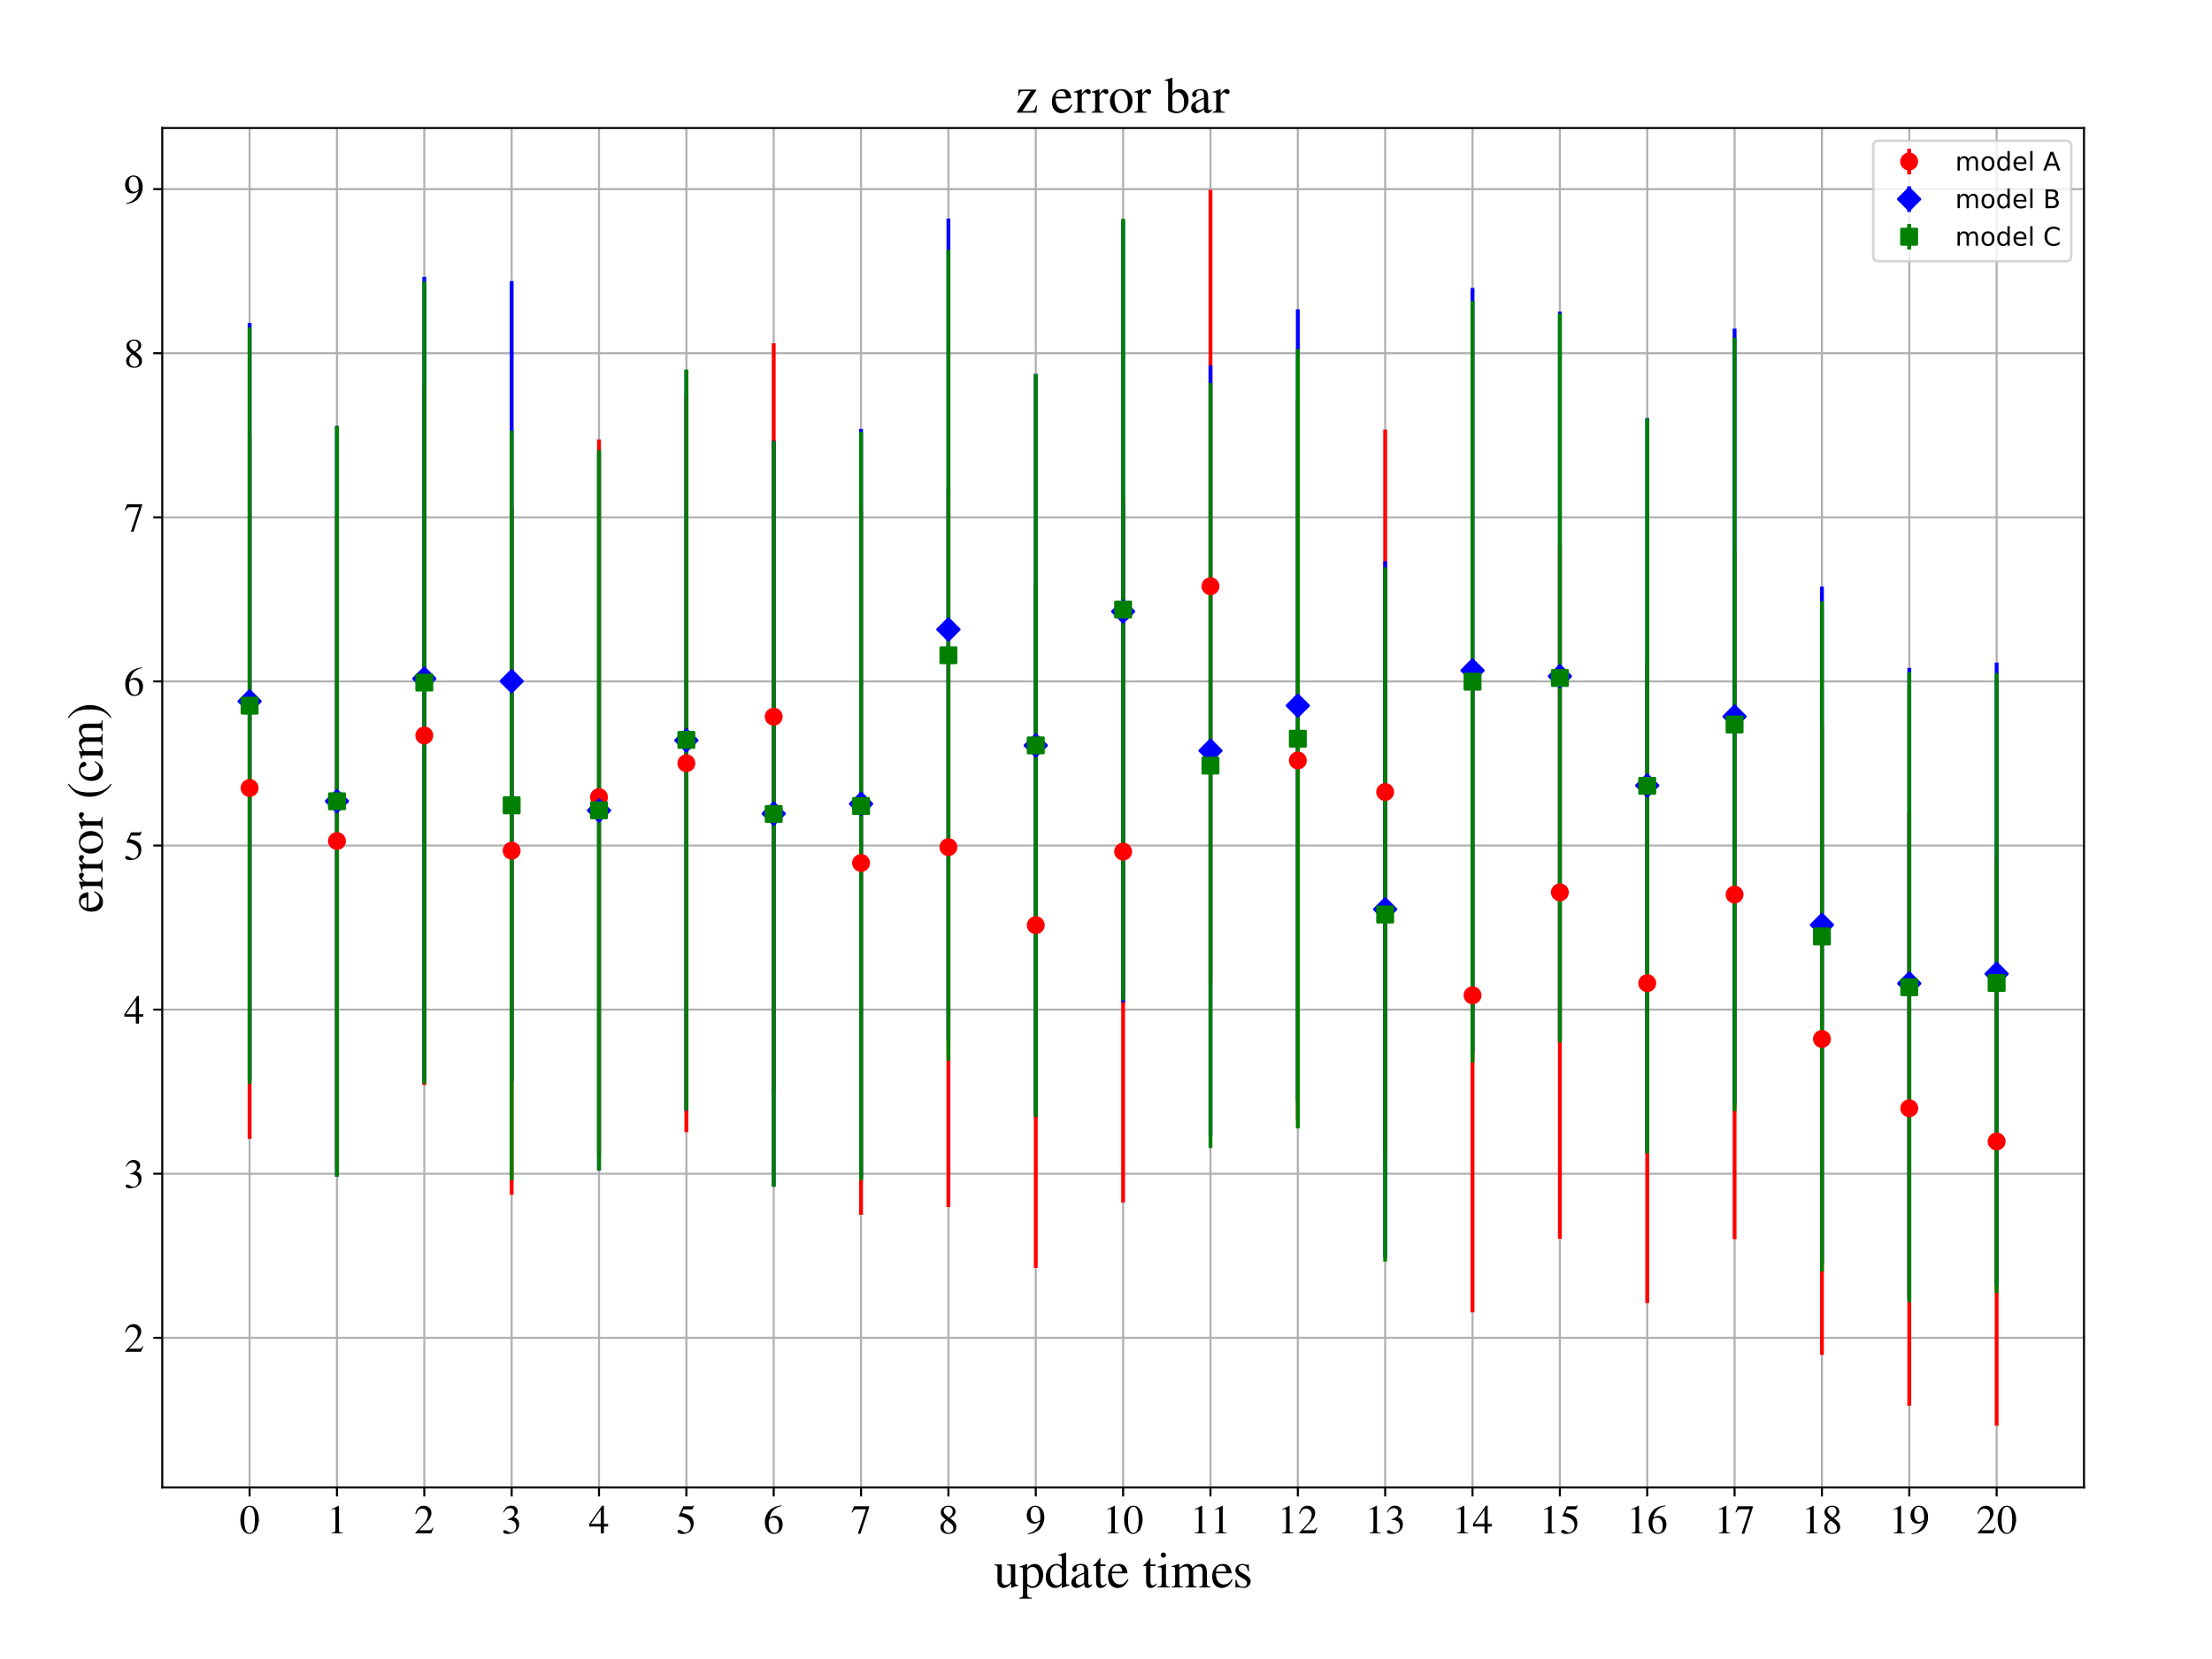 <?xml version="1.0" encoding="utf-8" standalone="no"?>
<!DOCTYPE svg PUBLIC "-//W3C//DTD SVG 1.1//EN"
  "http://www.w3.org/Graphics/SVG/1.1/DTD/svg11.dtd">
<!-- Created with matplotlib (https://matplotlib.org/) -->
<svg height="648pt" version="1.1" viewBox="0 0 864 648" width="864pt" xmlns="http://www.w3.org/2000/svg" xmlns:xlink="http://www.w3.org/1999/xlink">
 <defs>
  <style type="text/css">
*{stroke-linecap:butt;stroke-linejoin:round;}
  </style>
 </defs>
 <g id="figure_1">
  <g id="patch_1">
   <path d="M 0 648 
L 864 648 
L 864 0 
L 0 0 
z
" style="fill:#ffffff;"/>
  </g>
  <g id="axes_1">
   <g id="patch_2">
    <path d="M 63.375 581 
L 814 581 
L 814 50 
L 63.375 50 
z
" style="fill:#ffffff;"/>
   </g>
   <g id="matplotlib.axis_1">
    <g id="xtick_1">
     <g id="line2d_1">
      <path clip-path="url(#pf4272a617e)" d="M 97.494 581 
L 97.494 50 
" style="fill:none;stroke:#b0b0b0;stroke-linecap:square;stroke-width:0.8;"/>
     </g>
     <g id="line2d_2">
      <defs>
       <path d="M 0 0 
L 0 3.5 
" id="m6a474c789c" style="stroke:#000000;stroke-width:0.8;"/>
      </defs>
      <g>
       <use style="stroke:#000000;stroke-width:0.8;" x="97.494" xlink:href="#m6a474c789c" y="581"/>
      </g>
     </g>
     <g id="text_1">
      <!-- 0 -->
      <defs>
       <path d="M 47.594 17.797 
Q 35.203 -1.406 25 -1.406 
Q 14.797 -1.406 8.594 8.391 
Q 2.406 18.203 2.406 33.594 
Q 2.406 48.094 8.594 57.844 
Q 14.797 67.594 25.406 67.594 
Q 35.203 67.594 41.391 58 
Q 47.594 48.406 47.594 33 
Q 47.594 17.797 35.203 -1.406 
z
M 25.094 65 
Q 12 65 12 32.703 
Q 12 1.203 25 1.203 
Q 38 1.203 38 32.797 
Q 38 48.5 34.703 56.75 
Q 31.406 65 25.094 65 
z
" id="FreeSerif-48"/>
      </defs>
      <g transform="translate(93.494 598.928)scale(0.16 -0.16)">
       <use xlink:href="#FreeSerif-48"/>
      </g>
     </g>
    </g>
    <g id="xtick_2">
     <g id="line2d_3">
      <path clip-path="url(#pf4272a617e)" d="M 131.614 581 
L 131.614 50 
" style="fill:none;stroke:#b0b0b0;stroke-linecap:square;stroke-width:0.8;"/>
     </g>
     <g id="line2d_4">
      <g>
       <use style="stroke:#000000;stroke-width:0.8;" x="131.614" xlink:href="#m6a474c789c" y="581"/>
      </g>
     </g>
     <g id="text_2">
      <!-- 1 -->
      <defs>
       <path d="M 18.297 59.297 
Q 16.5 59.297 11.094 57.094 
L 11.094 58.5 
L 29.094 67.594 
L 29.906 67.406 
L 29.906 7.406 
Q 29.906 3.797 31.703 2.688 
Q 33.5 1.594 39.406 1.5 
L 39.406 0 
L 11.797 0 
L 11.797 1.5 
Q 17.406 1.703 19.344 3.141 
Q 21.297 4.594 21.297 9.297 
L 21.297 54.594 
Q 21.297 59.297 18.297 59.297 
z
" id="FreeSerif-49"/>
      </defs>
      <g transform="translate(127.614 598.928)scale(0.16 -0.16)">
       <use xlink:href="#FreeSerif-49"/>
      </g>
     </g>
    </g>
    <g id="xtick_3">
     <g id="line2d_5">
      <path clip-path="url(#pf4272a617e)" d="M 165.733 581 
L 165.733 50 
" style="fill:none;stroke:#b0b0b0;stroke-linecap:square;stroke-width:0.8;"/>
     </g>
     <g id="line2d_6">
      <g>
       <use style="stroke:#000000;stroke-width:0.8;" x="165.733" xlink:href="#m6a474c789c" y="581"/>
      </g>
     </g>
     <g id="text_3">
      <!-- 2 -->
      <defs>
       <path d="M 3.094 47.703 
Q 3.594 50 4.094 51.703 
Q 4.594 53.406 6.25 56.656 
Q 7.906 59.906 9.953 62.047 
Q 12 64.203 15.641 65.891 
Q 19.297 67.594 23.906 67.594 
Q 31.703 67.594 37.047 62.5 
Q 42.406 57.406 42.406 49.906 
Q 42.406 38.594 29.594 25.203 
L 12.797 7.594 
L 36.703 7.594 
Q 40.094 7.594 41.75 8.75 
Q 43.406 9.906 46.203 14.203 
L 47.5 13.703 
L 42 0 
L 3 0 
L 3 1.203 
L 20.797 20.094 
Q 33.797 33.906 33.797 46.094 
Q 33.797 52.406 29.891 56.297 
Q 26 60.203 19.703 60.203 
Q 14.5 60.203 11.344 57.344 
Q 8.203 54.5 5.203 47.203 
z
" id="FreeSerif-50"/>
      </defs>
      <g transform="translate(161.733 598.928)scale(0.16 -0.16)">
       <use xlink:href="#FreeSerif-50"/>
      </g>
     </g>
    </g>
    <g id="xtick_4">
     <g id="line2d_7">
      <path clip-path="url(#pf4272a617e)" d="M 199.852 581 
L 199.852 50 
" style="fill:none;stroke:#b0b0b0;stroke-linecap:square;stroke-width:0.8;"/>
     </g>
     <g id="line2d_8">
      <g>
       <use style="stroke:#000000;stroke-width:0.8;" x="199.852" xlink:href="#m6a474c789c" y="581"/>
      </g>
     </g>
     <g id="text_4">
      <!-- 3 -->
      <defs>
       <path d="M 8.094 7.797 
Q 10.406 7.797 14.953 5 
Q 19.5 2.203 22.906 2.203 
Q 28.406 2.203 32.203 6.5 
Q 36 10.797 36 17.094 
Q 36 21 34.641 24 
Q 33.297 27 31.188 28.641 
Q 29.094 30.297 26.188 31.344 
Q 23.297 32.406 20.75 32.703 
Q 18.203 33 15.297 33 
L 15.297 34.297 
Q 18.703 35.5 21.141 36.641 
Q 23.594 37.797 26.297 39.75 
Q 29 41.703 30.453 44.5 
Q 31.906 47.297 31.906 50.906 
Q 31.906 55.594 28.844 58.594 
Q 25.797 61.594 20.906 61.594 
Q 16.203 61.594 12.641 59.047 
Q 9.094 56.5 6 51 
L 4.5 51.406 
Q 7.094 58.5 11.547 63.047 
Q 16 67.594 24.203 67.594 
Q 31.094 67.594 35.438 63.797 
Q 39.797 60 39.797 53.906 
Q 39.797 49.797 37.688 46.688 
Q 35.594 43.594 30.406 40.094 
Q 36.406 37.5 39.797 33.453 
Q 43.203 29.406 43.203 21.906 
Q 43.203 11.297 35.344 4.938 
Q 27.5 -1.406 15.594 -1.406 
Q 10.406 -1.406 7.344 0.141 
Q 4.297 1.703 4.297 4.297 
Q 4.297 5.906 5.344 6.844 
Q 6.406 7.797 8.094 7.797 
z
" id="FreeSerif-51"/>
      </defs>
      <g transform="translate(195.852 598.928)scale(0.16 -0.16)">
       <use xlink:href="#FreeSerif-51"/>
      </g>
     </g>
    </g>
    <g id="xtick_5">
     <g id="line2d_9">
      <path clip-path="url(#pf4272a617e)" d="M 233.972 581 
L 233.972 50 
" style="fill:none;stroke:#b0b0b0;stroke-linecap:square;stroke-width:0.8;"/>
     </g>
     <g id="line2d_10">
      <g>
       <use style="stroke:#000000;stroke-width:0.8;" x="233.972" xlink:href="#m6a474c789c" y="581"/>
      </g>
     </g>
     <g id="text_5">
      <!-- 4 -->
      <defs>
       <path d="M 47.203 23.094 
L 47.203 16.703 
L 37 16.703 
L 37 0 
L 29.297 0 
L 29.297 16.703 
L 1.203 16.703 
L 1.203 23.094 
L 32.594 67.594 
L 37 67.594 
L 37 23.094 
z
M 29.203 23.094 
L 29.203 57.406 
L 5.203 23.094 
z
" id="FreeSerif-52"/>
      </defs>
      <g transform="translate(229.972 598.928)scale(0.16 -0.16)">
       <use xlink:href="#FreeSerif-52"/>
      </g>
     </g>
    </g>
    <g id="xtick_6">
     <g id="line2d_11">
      <path clip-path="url(#pf4272a617e)" d="M 268.091 581 
L 268.091 50 
" style="fill:none;stroke:#b0b0b0;stroke-linecap:square;stroke-width:0.8;"/>
     </g>
     <g id="line2d_12">
      <g>
       <use style="stroke:#000000;stroke-width:0.8;" x="268.091" xlink:href="#m6a474c789c" y="581"/>
      </g>
     </g>
     <g id="text_6">
      <!-- 5 -->
      <defs>
       <path d="M 35.703 19.406 
Q 35.703 24.703 33.344 28.797 
Q 31 32.906 27.641 35.156 
Q 24.297 37.406 20.141 38.844 
Q 16 40.297 12.953 40.75 
Q 9.906 41.203 7.594 41.203 
Q 6.406 41.203 6.406 42 
Q 6.406 42.297 6.5 42.5 
L 17.406 66.203 
L 38.297 66.203 
Q 39.906 66.203 40.844 66.703 
Q 41.797 67.203 42.906 68.797 
L 43.797 68.094 
L 40 59.203 
Q 39.594 58.297 37.703 58.297 
L 18.094 58.297 
L 13.906 49.797 
Q 28.5 47.203 35.594 41.344 
Q 42.703 35.5 42.703 24.203 
Q 42.703 18.297 40.844 13.688 
Q 39 9.094 36.141 6.297 
Q 33.297 3.5 29.547 1.703 
Q 25.797 -0.094 22.344 -0.75 
Q 18.906 -1.406 15.406 -1.406 
Q 9.797 -1.406 6.5 0.25 
Q 3.203 1.906 3.203 4.797 
Q 3.203 8.5 7.5 8.5 
Q 10.297 8.5 14.75 5.391 
Q 19.203 2.297 21.797 2.297 
Q 27.703 2.297 31.703 7.25 
Q 35.703 12.203 35.703 19.406 
z
" id="FreeSerif-53"/>
      </defs>
      <g transform="translate(264.091 598.928)scale(0.16 -0.16)">
       <use xlink:href="#FreeSerif-53"/>
      </g>
     </g>
    </g>
    <g id="xtick_7">
     <g id="line2d_13">
      <path clip-path="url(#pf4272a617e)" d="M 302.21 581 
L 302.21 50 
" style="fill:none;stroke:#b0b0b0;stroke-linecap:square;stroke-width:0.8;"/>
     </g>
     <g id="line2d_14">
      <g>
       <use style="stroke:#000000;stroke-width:0.8;" x="302.21" xlink:href="#m6a474c789c" y="581"/>
      </g>
     </g>
     <g id="text_7">
      <!-- 6 -->
      <defs>
       <path d="M 25.797 -1.406 
Q 15.703 -1.406 9.547 6.641 
Q 3.406 14.703 3.406 27.906 
Q 3.406 32 4.203 36.344 
Q 5 40.703 7.703 46.25 
Q 10.406 51.797 14.703 56.188 
Q 19 60.594 26.75 64.047 
Q 34.5 67.5 44.594 68.406 
L 44.797 66.797 
Q 33 64.906 25.094 57.25 
Q 17.203 49.594 15.203 38.297 
Q 19.906 41.094 22.297 41.938 
Q 24.703 42.797 28 42.797 
Q 36.594 42.797 41.688 37.141 
Q 46.797 31.5 46.797 21.906 
Q 46.797 11.594 40.938 5.094 
Q 35.094 -1.406 25.797 -1.406 
z
M 24.203 38.203 
Q 17.406 38.203 15.047 35.203 
Q 12.703 32.203 12.703 26.297 
Q 12.703 14.703 16.5 8.047 
Q 20.297 1.406 26.906 1.406 
Q 32.203 1.406 35 5.844 
Q 37.797 10.297 37.797 18.5 
Q 37.797 27.906 34.25 33.047 
Q 30.703 38.203 24.203 38.203 
z
" id="FreeSerif-54"/>
      </defs>
      <g transform="translate(298.21 598.928)scale(0.16 -0.16)">
       <use xlink:href="#FreeSerif-54"/>
      </g>
     </g>
    </g>
    <g id="xtick_8">
     <g id="line2d_15">
      <path clip-path="url(#pf4272a617e)" d="M 336.33 581 
L 336.33 50 
" style="fill:none;stroke:#b0b0b0;stroke-linecap:square;stroke-width:0.8;"/>
     </g>
     <g id="line2d_16">
      <g>
       <use style="stroke:#000000;stroke-width:0.8;" x="336.33" xlink:href="#m6a474c789c" y="581"/>
      </g>
     </g>
     <g id="text_8">
      <!-- 7 -->
      <defs>
       <path d="M 44.906 66.203 
L 44.906 64.594 
L 23.703 -0.797 
L 17.203 -0.797 
L 37 58.797 
L 15.297 58.797 
Q 11.203 58.797 9.047 57.297 
Q 6.906 55.797 3.703 50.703 
L 2 51.5 
L 7.906 66.203 
z
" id="FreeSerif-55"/>
      </defs>
      <g transform="translate(332.33 598.928)scale(0.16 -0.16)">
       <use xlink:href="#FreeSerif-55"/>
      </g>
     </g>
    </g>
    <g id="xtick_9">
     <g id="line2d_17">
      <path clip-path="url(#pf4272a617e)" d="M 370.449 581 
L 370.449 50 
" style="fill:none;stroke:#b0b0b0;stroke-linecap:square;stroke-width:0.8;"/>
     </g>
     <g id="line2d_18">
      <g>
       <use style="stroke:#000000;stroke-width:0.8;" x="370.449" xlink:href="#m6a474c789c" y="581"/>
      </g>
     </g>
     <g id="text_9">
      <!-- 8 -->
      <defs>
       <path d="M 29 37.094 
Q 38 30.406 41.25 25.844 
Q 44.5 21.297 44.5 15.5 
Q 44.5 7.797 39.141 3.188 
Q 33.797 -1.406 24.797 -1.406 
Q 16.297 -1.406 10.938 3.188 
Q 5.594 7.797 5.594 15.094 
Q 5.594 20.203 8.047 23.641 
Q 10.5 27.094 18.594 33.203 
Q 10.703 40.094 8.453 43.5 
Q 6.203 46.906 6.203 51.797 
Q 6.203 58.594 11.594 63.094 
Q 17 67.594 25.203 67.594 
Q 32.703 67.594 37.547 63.594 
Q 42.406 59.594 42.406 53.406 
Q 42.406 48.297 39.406 44.688 
Q 36.406 41.094 29 37.094 
z
M 21.203 31.203 
Q 16.797 27.703 15 24.203 
Q 13.203 20.703 13.203 15.906 
Q 13.203 9.406 16.703 5.406 
Q 20.203 1.406 25.906 1.406 
Q 30.797 1.406 33.844 4.453 
Q 36.906 7.5 36.906 12.406 
Q 36.906 14 36.547 15.391 
Q 36.203 16.797 35.844 17.844 
Q 35.5 18.906 34.453 20.203 
Q 33.406 21.5 32.75 22.25 
Q 32.094 23 30.391 24.391 
Q 28.703 25.797 27.844 26.391 
Q 27 27 24.641 28.703 
Q 22.297 30.406 21.203 31.203 
z
M 26.094 38.906 
Q 26.203 39 27.453 39.844 
Q 28.703 40.703 29.25 41.203 
Q 29.797 41.703 30.938 42.75 
Q 32.094 43.797 32.688 44.75 
Q 33.297 45.703 34.047 47.047 
Q 34.797 48.406 35.141 50.047 
Q 35.5 51.703 35.5 53.5 
Q 35.5 58.703 32.5 61.75 
Q 29.5 64.797 24.406 64.797 
Q 19.703 64.797 16.641 62 
Q 13.594 59.203 13.594 54.906 
Q 13.594 50.703 16.5 47 
Q 19.406 43.297 26.094 38.906 
z
" id="FreeSerif-56"/>
      </defs>
      <g transform="translate(366.449 598.928)scale(0.16 -0.16)">
       <use xlink:href="#FreeSerif-56"/>
      </g>
     </g>
    </g>
    <g id="xtick_10">
     <g id="line2d_19">
      <path clip-path="url(#pf4272a617e)" d="M 404.568 581 
L 404.568 50 
" style="fill:none;stroke:#b0b0b0;stroke-linecap:square;stroke-width:0.8;"/>
     </g>
     <g id="line2d_20">
      <g>
       <use style="stroke:#000000;stroke-width:0.8;" x="404.568" xlink:href="#m6a474c789c" y="581"/>
      </g>
     </g>
     <g id="text_10">
      <!-- 9 -->
      <defs>
       <path d="M 5.906 -2.203 
L 5.594 -0.203 
Q 17 1.797 24.953 9.5 
Q 32.906 17.203 36 29.406 
Q 28.594 23.703 21 23.703 
Q 12.906 23.703 7.953 29.297 
Q 3 34.906 3 44 
Q 3 54.094 8.953 60.844 
Q 14.906 67.594 23.797 67.594 
Q 33.5 67.594 39.703 59.688 
Q 45.906 51.797 45.906 39.406 
Q 45.906 35.406 45.203 31.203 
Q 44.5 27 41.953 21.25 
Q 39.406 15.5 35.297 10.953 
Q 31.203 6.406 23.594 2.703 
Q 16 -1 5.906 -2.203 
z
M 24.594 28 
Q 26.5 28 28.891 28.547 
Q 31.297 29.094 33.75 30.938 
Q 36.203 32.797 36.203 35.5 
L 36.203 39.406 
Q 36.203 64.797 23 64.797 
Q 19.906 64.797 17.703 63.141 
Q 15.5 61.5 14.344 58.797 
Q 13.203 56.094 12.703 53.297 
Q 12.203 50.5 12.203 47.406 
Q 12.203 38.5 15.547 33.25 
Q 18.906 28 24.594 28 
z
" id="FreeSerif-57"/>
      </defs>
      <g transform="translate(400.568 598.928)scale(0.16 -0.16)">
       <use xlink:href="#FreeSerif-57"/>
      </g>
     </g>
    </g>
    <g id="xtick_11">
     <g id="line2d_21">
      <path clip-path="url(#pf4272a617e)" d="M 438.688 581 
L 438.688 50 
" style="fill:none;stroke:#b0b0b0;stroke-linecap:square;stroke-width:0.8;"/>
     </g>
     <g id="line2d_22">
      <g>
       <use style="stroke:#000000;stroke-width:0.8;" x="438.688" xlink:href="#m6a474c789c" y="581"/>
      </g>
     </g>
     <g id="text_11">
      <!-- 10 -->
      <g transform="translate(430.688 598.928)scale(0.16 -0.16)">
       <use xlink:href="#FreeSerif-49"/>
       <use x="50" xlink:href="#FreeSerif-48"/>
      </g>
     </g>
    </g>
    <g id="xtick_12">
     <g id="line2d_23">
      <path clip-path="url(#pf4272a617e)" d="M 472.807 581 
L 472.807 50 
" style="fill:none;stroke:#b0b0b0;stroke-linecap:square;stroke-width:0.8;"/>
     </g>
     <g id="line2d_24">
      <g>
       <use style="stroke:#000000;stroke-width:0.8;" x="472.807" xlink:href="#m6a474c789c" y="581"/>
      </g>
     </g>
     <g id="text_12">
      <!-- 11 -->
      <g transform="translate(464.807 598.928)scale(0.16 -0.16)">
       <use xlink:href="#FreeSerif-49"/>
       <use x="50" xlink:href="#FreeSerif-49"/>
      </g>
     </g>
    </g>
    <g id="xtick_13">
     <g id="line2d_25">
      <path clip-path="url(#pf4272a617e)" d="M 506.926 581 
L 506.926 50 
" style="fill:none;stroke:#b0b0b0;stroke-linecap:square;stroke-width:0.8;"/>
     </g>
     <g id="line2d_26">
      <g>
       <use style="stroke:#000000;stroke-width:0.8;" x="506.926" xlink:href="#m6a474c789c" y="581"/>
      </g>
     </g>
     <g id="text_13">
      <!-- 12 -->
      <g transform="translate(498.926 598.928)scale(0.16 -0.16)">
       <use xlink:href="#FreeSerif-49"/>
       <use x="50" xlink:href="#FreeSerif-50"/>
      </g>
     </g>
    </g>
    <g id="xtick_14">
     <g id="line2d_27">
      <path clip-path="url(#pf4272a617e)" d="M 541.045 581 
L 541.045 50 
" style="fill:none;stroke:#b0b0b0;stroke-linecap:square;stroke-width:0.8;"/>
     </g>
     <g id="line2d_28">
      <g>
       <use style="stroke:#000000;stroke-width:0.8;" x="541.045" xlink:href="#m6a474c789c" y="581"/>
      </g>
     </g>
     <g id="text_14">
      <!-- 13 -->
      <g transform="translate(533.045 598.928)scale(0.16 -0.16)">
       <use xlink:href="#FreeSerif-49"/>
       <use x="50" xlink:href="#FreeSerif-51"/>
      </g>
     </g>
    </g>
    <g id="xtick_15">
     <g id="line2d_29">
      <path clip-path="url(#pf4272a617e)" d="M 575.165 581 
L 575.165 50 
" style="fill:none;stroke:#b0b0b0;stroke-linecap:square;stroke-width:0.8;"/>
     </g>
     <g id="line2d_30">
      <g>
       <use style="stroke:#000000;stroke-width:0.8;" x="575.165" xlink:href="#m6a474c789c" y="581"/>
      </g>
     </g>
     <g id="text_15">
      <!-- 14 -->
      <g transform="translate(567.165 598.928)scale(0.16 -0.16)">
       <use xlink:href="#FreeSerif-49"/>
       <use x="50" xlink:href="#FreeSerif-52"/>
      </g>
     </g>
    </g>
    <g id="xtick_16">
     <g id="line2d_31">
      <path clip-path="url(#pf4272a617e)" d="M 609.284 581 
L 609.284 50 
" style="fill:none;stroke:#b0b0b0;stroke-linecap:square;stroke-width:0.8;"/>
     </g>
     <g id="line2d_32">
      <g>
       <use style="stroke:#000000;stroke-width:0.8;" x="609.284" xlink:href="#m6a474c789c" y="581"/>
      </g>
     </g>
     <g id="text_16">
      <!-- 15 -->
      <g transform="translate(601.284 598.928)scale(0.16 -0.16)">
       <use xlink:href="#FreeSerif-49"/>
       <use x="50" xlink:href="#FreeSerif-53"/>
      </g>
     </g>
    </g>
    <g id="xtick_17">
     <g id="line2d_33">
      <path clip-path="url(#pf4272a617e)" d="M 643.403 581 
L 643.403 50 
" style="fill:none;stroke:#b0b0b0;stroke-linecap:square;stroke-width:0.8;"/>
     </g>
     <g id="line2d_34">
      <g>
       <use style="stroke:#000000;stroke-width:0.8;" x="643.403" xlink:href="#m6a474c789c" y="581"/>
      </g>
     </g>
     <g id="text_17">
      <!-- 16 -->
      <g transform="translate(635.403 598.928)scale(0.16 -0.16)">
       <use xlink:href="#FreeSerif-49"/>
       <use x="50" xlink:href="#FreeSerif-54"/>
      </g>
     </g>
    </g>
    <g id="xtick_18">
     <g id="line2d_35">
      <path clip-path="url(#pf4272a617e)" d="M 677.523 581 
L 677.523 50 
" style="fill:none;stroke:#b0b0b0;stroke-linecap:square;stroke-width:0.8;"/>
     </g>
     <g id="line2d_36">
      <g>
       <use style="stroke:#000000;stroke-width:0.8;" x="677.523" xlink:href="#m6a474c789c" y="581"/>
      </g>
     </g>
     <g id="text_18">
      <!-- 17 -->
      <g transform="translate(669.523 598.928)scale(0.16 -0.16)">
       <use xlink:href="#FreeSerif-49"/>
       <use x="50" xlink:href="#FreeSerif-55"/>
      </g>
     </g>
    </g>
    <g id="xtick_19">
     <g id="line2d_37">
      <path clip-path="url(#pf4272a617e)" d="M 711.642 581 
L 711.642 50 
" style="fill:none;stroke:#b0b0b0;stroke-linecap:square;stroke-width:0.8;"/>
     </g>
     <g id="line2d_38">
      <g>
       <use style="stroke:#000000;stroke-width:0.8;" x="711.642" xlink:href="#m6a474c789c" y="581"/>
      </g>
     </g>
     <g id="text_19">
      <!-- 18 -->
      <g transform="translate(703.642 598.928)scale(0.16 -0.16)">
       <use xlink:href="#FreeSerif-49"/>
       <use x="50" xlink:href="#FreeSerif-56"/>
      </g>
     </g>
    </g>
    <g id="xtick_20">
     <g id="line2d_39">
      <path clip-path="url(#pf4272a617e)" d="M 745.761 581 
L 745.761 50 
" style="fill:none;stroke:#b0b0b0;stroke-linecap:square;stroke-width:0.8;"/>
     </g>
     <g id="line2d_40">
      <g>
       <use style="stroke:#000000;stroke-width:0.8;" x="745.761" xlink:href="#m6a474c789c" y="581"/>
      </g>
     </g>
     <g id="text_20">
      <!-- 19 -->
      <g transform="translate(737.761 598.928)scale(0.16 -0.16)">
       <use xlink:href="#FreeSerif-49"/>
       <use x="50" xlink:href="#FreeSerif-57"/>
      </g>
     </g>
    </g>
    <g id="xtick_21">
     <g id="line2d_41">
      <path clip-path="url(#pf4272a617e)" d="M 779.881 581 
L 779.881 50 
" style="fill:none;stroke:#b0b0b0;stroke-linecap:square;stroke-width:0.8;"/>
     </g>
     <g id="line2d_42">
      <g>
       <use style="stroke:#000000;stroke-width:0.8;" x="779.881" xlink:href="#m6a474c789c" y="581"/>
      </g>
     </g>
     <g id="text_21">
      <!-- 20 -->
      <g transform="translate(771.881 598.928)scale(0.16 -0.16)">
       <use xlink:href="#FreeSerif-50"/>
       <use x="50" xlink:href="#FreeSerif-48"/>
      </g>
     </g>
    </g>
    <g id="text_22">
     <!-- update times -->
     <defs>
      <path d="M 48 5 
L 48 3.594 
Q 40.203 1.5 34.297 -0.906 
L 33.906 -0.703 
L 33.906 7.594 
Q 33.594 7.297 32.141 5.797 
Q 30.703 4.297 30.094 3.75 
Q 29.5 3.203 28.047 2.047 
Q 26.594 0.906 25.5 0.406 
Q 24.406 -0.094 22.703 -0.547 
Q 21 -1 19.297 -1 
Q 13.797 -1 10.5 2.547 
Q 7.203 6.094 7.203 12 
L 7.203 37.203 
Q 7.203 40.703 5.891 42.047 
Q 4.594 43.406 1 43.594 
L 1 45 
L 15.594 45 
L 15.594 12.406 
Q 15.594 9.297 17.688 7.047 
Q 19.797 4.797 22.703 4.797 
Q 23.797 4.797 25.297 5.094 
Q 26.797 5.406 28.75 6.25 
Q 30.703 7.094 32.047 8.938 
Q 33.406 10.797 33.406 13.5 
L 33.406 37 
Q 33.406 40.703 32.047 41.891 
Q 30.703 43.094 26 43.297 
L 26 45 
L 41.797 45 
L 41.797 10.703 
Q 41.797 7.203 42.891 6.094 
Q 44 5 47.5 5 
z
" id="FreeSerif-117"/>
      <path d="M 1.406 39.297 
L 1.406 40.906 
Q 7.703 42.797 15.797 46 
L 16.406 45.797 
L 16.406 38.094 
Q 22.797 46 30.797 46 
Q 38.094 46 42.797 40 
Q 47.5 34 47.5 24.703 
Q 47.5 13.797 41.453 6.391 
Q 35.406 -1 26.5 -1 
Q 23.297 -1 21.141 -0.094 
Q 19 0.797 16.406 3.297 
L 16.406 -12.406 
Q 16.406 -17.094 18 -18.438 
Q 19.594 -19.797 25.203 -19.906 
L 25.203 -21.703 
L 1 -21.703 
L 1 -20 
Q 5.406 -19.594 6.703 -18.297 
Q 8 -17 8 -13.094 
L 8 33.703 
Q 8 37.203 7.203 38.297 
Q 6.406 39.406 3.906 39.406 
Q 2.297 39.406 1.406 39.297 
z
M 16.406 33.406 
L 16.406 8.797 
Q 16.406 6.594 19.844 4.391 
Q 23.297 2.203 26.797 2.203 
Q 32.203 2.203 35.547 7.344 
Q 38.906 12.5 38.906 20.797 
Q 38.906 29.5 35.547 34.75 
Q 32.203 40 26.594 40 
Q 23.094 40 19.75 37.797 
Q 16.406 35.594 16.406 33.406 
z
" id="FreeSerif-112"/>
      <path d="M 34.203 -1 
L 33.797 -0.703 
L 33.797 5.703 
Q 29 -1 21 -1 
Q 12.703 -1 7.594 4.953 
Q 2.5 10.906 2.5 20.5 
Q 2.5 31.094 8.594 38.547 
Q 14.703 46 23.297 46 
Q 28.703 46 33.797 41.703 
L 33.797 57.297 
Q 33.797 60.406 32.891 61.406 
Q 32 62.406 29.203 62.406 
Q 27.797 62.406 27 62.297 
L 27 63.906 
Q 36.094 66.297 41.703 68.297 
L 42.203 68.094 
L 42.203 11.406 
Q 42.203 7.906 43.047 6.797 
Q 43.906 5.703 46.594 5.703 
Q 47.094 5.703 48.906 5.797 
L 48.906 4.203 
z
M 24.906 4.203 
Q 28.703 4.203 31.25 6.344 
Q 33.797 8.5 33.797 10.203 
L 33.797 33.203 
Q 33.797 37.203 30.688 40.203 
Q 27.594 43.203 23.594 43.203 
Q 17.906 43.203 14.5 38.094 
Q 11.094 33 11.094 24.5 
Q 11.094 15.297 14.891 9.75 
Q 18.703 4.203 24.906 4.203 
z
" id="FreeSerif-100"/>
      <path d="M 2.5 9.703 
Q 2.5 11.5 2.891 13.047 
Q 3.297 14.594 4.297 15.938 
Q 5.297 17.297 6.188 18.391 
Q 7.094 19.5 8.891 20.641 
Q 10.703 21.797 11.891 22.547 
Q 13.094 23.297 15.547 24.344 
Q 18 25.406 19.297 25.953 
Q 20.594 26.5 23.391 27.594 
Q 26.203 28.703 27.5 29.203 
L 27.5 35.297 
Q 27.5 43.594 19.906 43.594 
Q 16.906 43.594 14.797 42.141 
Q 12.703 40.703 12.703 38.703 
Q 12.703 37.906 12.953 36.5 
Q 13.203 35.094 13.203 34.703 
Q 13.203 33 11.844 31.75 
Q 10.5 30.5 8.703 30.5 
Q 7 30.5 5.703 31.797 
Q 4.406 33.094 4.406 34.797 
Q 4.406 39.5 9.25 42.75 
Q 14.094 46 21.203 46 
Q 29.406 46 32.5 42.047 
Q 35.594 38.094 35.594 30 
L 35.594 10.5 
Q 35.594 7.203 36.25 5.953 
Q 36.906 4.703 38.594 4.703 
Q 40.703 4.703 43 6.594 
L 43 4 
Q 40.406 1.094 38.453 0.047 
Q 36.5 -1 34 -1 
Q 30.906 -1 29.453 0.703 
Q 28 2.406 27.594 6.297 
Q 19 -1 13 -1 
Q 8.406 -1 5.453 2 
Q 2.5 5 2.5 9.703 
z
M 27.5 12.297 
L 27.5 26.797 
Q 18.5 23.5 14.891 20.391 
Q 11.297 17.297 11.297 12.906 
Q 11.297 8.797 13.297 6.797 
Q 15.297 4.797 17.594 4.797 
Q 21 4.797 24.906 7.094 
Q 26.5 8 27 9 
Q 27.5 10 27.5 12.297 
z
" id="FreeSerif-97"/>
      <path d="M 25.906 45 
L 25.906 41.797 
L 15.797 41.797 
L 15.797 13.203 
Q 15.797 8.5 17 6.344 
Q 18.203 4.203 21 4.203 
Q 24.094 4.203 27 7.703 
L 28.297 6.594 
Q 23.5 -1 16.297 -1 
Q 7.406 -1 7.406 11.703 
L 7.406 41.797 
L 2.094 41.797 
Q 1.703 42.094 1.703 42.5 
Q 1.703 43 2 43.297 
Q 2.297 43.594 3.141 44.141 
Q 4 44.703 5.203 45.641 
Q 6.406 46.594 8.5 49.094 
Q 10.594 51.594 13.094 55.094 
Q 14.703 57.406 15.094 57.906 
Q 15.797 57.906 15.797 56.594 
L 15.797 45 
z
" id="FreeSerif-116"/>
      <path d="M 9.703 27.703 
Q 9.906 21.406 11.406 16.844 
Q 12.906 12.297 15.297 10.047 
Q 17.703 7.797 20.141 6.844 
Q 22.594 5.906 25.297 5.906 
Q 30.094 5.906 33.641 8.297 
Q 37.203 10.703 40.797 16.406 
L 42.406 15.703 
Q 39.297 7.594 33.797 3.297 
Q 28.297 -1 21.203 -1 
Q 12.594 -1 7.547 5.047 
Q 2.5 11.094 2.5 21.406 
Q 2.5 32.5 8.344 39.25 
Q 14.203 46 23.406 46 
Q 31 46 35.203 41.453 
Q 39.406 36.906 40.5 27.703 
z
M 9.906 30.906 
L 30.297 30.906 
Q 29.297 37.406 27.188 39.906 
Q 25.094 42.406 20.5 42.406 
Q 11.5 42.406 9.906 30.906 
z
" id="FreeSerif-101"/>
      <path id="FreeSerif-32"/>
      <path d="M 6.203 39.297 
Q 4 39.297 2 39 
L 2 40.5 
Q 9 42.5 17.5 46 
L 17.906 45.703 
L 17.906 10.203 
Q 17.906 4.797 19.156 3.344 
Q 20.406 1.906 25.297 1.5 
L 25.297 0 
L 1.594 0 
L 1.594 1.5 
Q 6.797 1.797 8.141 3.297 
Q 9.5 4.797 9.5 10.203 
L 9.5 33.406 
Q 9.5 36.703 8.75 38 
Q 8 39.297 6.203 39.297 
z
M 12.797 68.297 
Q 15 68.297 16.5 66.797 
Q 18 65.297 18 63.203 
Q 18 61 16.5 59.547 
Q 15 58.094 12.797 58.094 
Q 10.703 58.094 9.25 59.594 
Q 7.797 61.094 7.797 63.188 
Q 7.797 65.297 9.297 66.797 
Q 10.797 68.297 12.797 68.297 
z
" id="FreeSerif-105"/>
      <path d="M 1.297 39.797 
L 1.297 41.5 
Q 8.5 43.5 15.297 46 
L 16 45.797 
L 16 38.297 
Q 22.203 43 25.203 44.5 
Q 28.203 46 31.5 46 
Q 39.406 46 42.094 37.594 
Q 49.906 46 58.406 46 
Q 70 46 70 28.203 
L 70 7.594 
Q 70 2 74.297 1.703 
L 76.906 1.5 
L 76.906 0 
L 55 0 
L 55 1.5 
Q 59.406 2 60.5 3.203 
Q 61.594 4.406 61.594 8.703 
L 61.594 29.797 
Q 61.594 36 60 38.391 
Q 58.406 40.797 54.094 40.797 
Q 47.5 40.797 43.203 34.703 
L 43.203 9.5 
Q 43.203 4.797 44.641 3.188 
Q 46.094 1.594 50.406 1.5 
L 50.406 0 
L 28 0 
L 28 1.5 
Q 32.297 1.797 33.547 3.094 
Q 34.797 4.406 34.797 8.594 
L 34.797 30.297 
Q 34.797 40.797 28.203 40.797 
Q 25.406 40.797 21.953 39.391 
Q 18.5 38 16.406 34.906 
L 16.406 6.703 
Q 16.406 3.797 17.797 2.75 
Q 19.203 1.703 23.203 1.5 
L 23.203 0 
L 1 0 
L 1 1.5 
Q 5.203 1.594 6.594 3 
Q 8 4.406 8 8.5 
L 8 33.797 
Q 8 37.406 7.25 38.797 
Q 6.5 40.203 4.5 40.203 
Q 3 40.203 1.297 39.797 
z
" id="FreeSerif-109"/>
      <path d="M 26.797 44 
Q 26.906 44 28.406 45 
L 29.5 45 
L 29.906 31.406 
L 28.406 31.406 
Q 26.703 38.094 24.203 40.891 
Q 21.703 43.703 17.406 43.703 
Q 14 43.703 11.844 41.797 
Q 9.703 39.906 9.703 36.906 
Q 9.703 32.594 14 30.094 
L 24.797 23.703 
Q 29.297 21 31.25 18.25 
Q 33.203 15.5 33.203 11.797 
Q 33.203 6.594 29.047 2.797 
Q 24.906 -1 19.094 -1 
Q 16.594 -1 12.391 -0.094 
Q 8.203 0.797 7.203 0.797 
Q 5.703 0.797 4.906 -0.406 
L 3.594 -0.406 
L 3.594 15.203 
L 5.203 15.203 
Q 6.797 8.203 9 5.297 
Q 12.203 1.203 17.906 1.203 
Q 21.703 1.203 23.953 3.141 
Q 26.203 5.094 26.203 8.406 
Q 26.203 12.906 21 15.906 
L 15.203 19.203 
Q 8.797 22.797 6.141 26.094 
Q 3.5 29.406 3.5 33.594 
Q 3.5 39 7.344 42.453 
Q 11.203 45.906 17.094 45.906 
Q 20.406 45.906 23.297 44.953 
Q 26.203 44 26.797 44 
z
" id="FreeSerif-115"/>
     </defs>
     <g transform="translate(388.173 620.059)scale(0.2 -0.2)">
      <use xlink:href="#FreeSerif-117"/>
      <use x="48.984" xlink:href="#FreeSerif-112"/>
      <use x="98.984" xlink:href="#FreeSerif-100"/>
      <use x="148.884" xlink:href="#FreeSerif-97"/>
      <use x="192.369" xlink:href="#FreeSerif-116"/>
      <use x="220.669" xlink:href="#FreeSerif-101"/>
      <use x="265.069" xlink:href="#FreeSerif-32"/>
      <use x="290.069" xlink:href="#FreeSerif-116"/>
      <use x="318.369" xlink:href="#FreeSerif-105"/>
      <use x="346.153" xlink:href="#FreeSerif-109"/>
      <use x="424.037" xlink:href="#FreeSerif-101"/>
      <use x="468.422" xlink:href="#FreeSerif-115"/>
     </g>
    </g>
   </g>
   <g id="matplotlib.axis_2">
    <g id="ytick_1">
     <g id="line2d_43">
      <path clip-path="url(#pf4272a617e)" d="M 63.375 522.546 
L 814 522.546 
" style="fill:none;stroke:#b0b0b0;stroke-linecap:square;stroke-width:0.8;"/>
     </g>
     <g id="line2d_44">
      <defs>
       <path d="M 0 0 
L -3.5 0 
" id="m02ec5c0f7c" style="stroke:#000000;stroke-width:0.8;"/>
      </defs>
      <g>
       <use style="stroke:#000000;stroke-width:0.8;" x="63.375" xlink:href="#m02ec5c0f7c" y="522.546"/>
      </g>
     </g>
     <g id="text_23">
      <!-- 2 -->
      <g transform="translate(48.375 528.01)scale(0.16 -0.16)">
       <use xlink:href="#FreeSerif-50"/>
      </g>
     </g>
    </g>
    <g id="ytick_2">
     <g id="line2d_45">
      <path clip-path="url(#pf4272a617e)" d="M 63.375 458.45 
L 814 458.45 
" style="fill:none;stroke:#b0b0b0;stroke-linecap:square;stroke-width:0.8;"/>
     </g>
     <g id="line2d_46">
      <g>
       <use style="stroke:#000000;stroke-width:0.8;" x="63.375" xlink:href="#m02ec5c0f7c" y="458.45"/>
      </g>
     </g>
     <g id="text_24">
      <!-- 3 -->
      <g transform="translate(48.375 463.913)scale(0.16 -0.16)">
       <use xlink:href="#FreeSerif-51"/>
      </g>
     </g>
    </g>
    <g id="ytick_3">
     <g id="line2d_47">
      <path clip-path="url(#pf4272a617e)" d="M 63.375 394.353 
L 814 394.353 
" style="fill:none;stroke:#b0b0b0;stroke-linecap:square;stroke-width:0.8;"/>
     </g>
     <g id="line2d_48">
      <g>
       <use style="stroke:#000000;stroke-width:0.8;" x="63.375" xlink:href="#m02ec5c0f7c" y="394.353"/>
      </g>
     </g>
     <g id="text_25">
      <!-- 4 -->
      <g transform="translate(48.375 399.817)scale(0.16 -0.16)">
       <use xlink:href="#FreeSerif-52"/>
      </g>
     </g>
    </g>
    <g id="ytick_4">
     <g id="line2d_49">
      <path clip-path="url(#pf4272a617e)" d="M 63.375 330.257 
L 814 330.257 
" style="fill:none;stroke:#b0b0b0;stroke-linecap:square;stroke-width:0.8;"/>
     </g>
     <g id="line2d_50">
      <g>
       <use style="stroke:#000000;stroke-width:0.8;" x="63.375" xlink:href="#m02ec5c0f7c" y="330.257"/>
      </g>
     </g>
     <g id="text_26">
      <!-- 5 -->
      <g transform="translate(48.375 335.721)scale(0.16 -0.16)">
       <use xlink:href="#FreeSerif-53"/>
      </g>
     </g>
    </g>
    <g id="ytick_5">
     <g id="line2d_51">
      <path clip-path="url(#pf4272a617e)" d="M 63.375 266.161 
L 814 266.161 
" style="fill:none;stroke:#b0b0b0;stroke-linecap:square;stroke-width:0.8;"/>
     </g>
     <g id="line2d_52">
      <g>
       <use style="stroke:#000000;stroke-width:0.8;" x="63.375" xlink:href="#m02ec5c0f7c" y="266.161"/>
      </g>
     </g>
     <g id="text_27">
      <!-- 6 -->
      <g transform="translate(48.375 271.624)scale(0.16 -0.16)">
       <use xlink:href="#FreeSerif-54"/>
      </g>
     </g>
    </g>
    <g id="ytick_6">
     <g id="line2d_53">
      <path clip-path="url(#pf4272a617e)" d="M 63.375 202.064 
L 814 202.064 
" style="fill:none;stroke:#b0b0b0;stroke-linecap:square;stroke-width:0.8;"/>
     </g>
     <g id="line2d_54">
      <g>
       <use style="stroke:#000000;stroke-width:0.8;" x="63.375" xlink:href="#m02ec5c0f7c" y="202.064"/>
      </g>
     </g>
     <g id="text_28">
      <!-- 7 -->
      <g transform="translate(48.375 207.528)scale(0.16 -0.16)">
       <use xlink:href="#FreeSerif-55"/>
      </g>
     </g>
    </g>
    <g id="ytick_7">
     <g id="line2d_55">
      <path clip-path="url(#pf4272a617e)" d="M 63.375 137.968 
L 814 137.968 
" style="fill:none;stroke:#b0b0b0;stroke-linecap:square;stroke-width:0.8;"/>
     </g>
     <g id="line2d_56">
      <g>
       <use style="stroke:#000000;stroke-width:0.8;" x="63.375" xlink:href="#m02ec5c0f7c" y="137.968"/>
      </g>
     </g>
     <g id="text_29">
      <!-- 8 -->
      <g transform="translate(48.375 143.432)scale(0.16 -0.16)">
       <use xlink:href="#FreeSerif-56"/>
      </g>
     </g>
    </g>
    <g id="ytick_8">
     <g id="line2d_57">
      <path clip-path="url(#pf4272a617e)" d="M 63.375 73.871 
L 814 73.871 
" style="fill:none;stroke:#b0b0b0;stroke-linecap:square;stroke-width:0.8;"/>
     </g>
     <g id="line2d_58">
      <g>
       <use style="stroke:#000000;stroke-width:0.8;" x="63.375" xlink:href="#m02ec5c0f7c" y="73.871"/>
      </g>
     </g>
     <g id="text_30">
      <!-- 9 -->
      <g transform="translate(48.375 79.335)scale(0.16 -0.16)">
       <use xlink:href="#FreeSerif-57"/>
      </g>
     </g>
    </g>
    <g id="text_31">
     <!-- error (cm) -->
     <defs>
      <path d="M 30.094 36.203 
Q 28.594 36.203 26.391 37.953 
Q 24.203 39.703 23.5 39.703 
Q 21.5 39.703 19 36.797 
Q 16.5 33.906 16.5 31.5 
L 16.5 9 
Q 16.5 4.703 18.203 3.203 
Q 19.906 1.703 25 1.5 
L 25 0 
L 1 0 
L 1 1.5 
Q 5.797 2.406 6.938 3.5 
Q 8.094 4.594 8.094 8.406 
L 8.094 33.406 
Q 8.094 36.703 7.344 38.047 
Q 6.594 39.406 4.703 39.406 
Q 3.094 39.406 1.203 39 
L 1.203 40.594 
Q 9.203 43.203 16 46 
L 16.5 45.797 
L 16.5 36.594 
Q 20.203 41.906 22.797 43.953 
Q 25.406 46 28.5 46 
Q 31.094 46 32.547 44.594 
Q 34 43.203 34 40.703 
Q 34 38.594 32.953 37.391 
Q 31.906 36.203 30.094 36.203 
z
" id="FreeSerif-114"/>
      <path d="M 24.594 46 
Q 34.203 46 40.391 39.594 
Q 46.594 33.203 46.594 23.406 
Q 46.594 13 40.188 6 
Q 33.797 -1 24.391 -1 
Q 15 -1 8.75 5.75 
Q 2.5 12.5 2.5 22.594 
Q 2.5 32.906 8.641 39.453 
Q 14.797 46 24.594 46 
z
M 11.5 27.5 
Q 11.5 16.797 15.391 9.297 
Q 19.297 1.797 25.594 1.797 
Q 31.203 1.797 34.391 6.594 
Q 37.594 11.406 37.594 19.906 
Q 37.594 30.203 33.594 36.703 
Q 29.594 43.203 23.297 43.203 
Q 18 43.203 14.75 38.891 
Q 11.5 34.594 11.5 27.5 
z
" id="FreeSerif-111"/>
      <path d="M 29.203 -17.703 
Q 26.594 -16.094 23.797 -13.844 
Q 21 -11.594 17.453 -7.594 
Q 13.906 -3.594 11.203 0.953 
Q 8.5 5.5 6.641 11.891 
Q 4.797 18.297 4.797 25.203 
Q 4.797 32.406 6.641 38.844 
Q 8.5 45.297 11 49.547 
Q 13.5 53.797 17.344 57.75 
Q 21.203 61.703 23.703 63.594 
Q 26.203 65.5 29.5 67.594 
L 30.406 66 
Q 26 62.406 23.297 59.5 
Q 20.594 56.594 18.094 51.938 
Q 15.594 47.297 14.5 40.844 
Q 13.406 34.406 13.406 25.5 
Q 13.406 16.203 14.5 9.5 
Q 15.594 2.797 18.094 -1.953 
Q 20.594 -6.703 23.297 -9.703 
Q 26 -12.703 30.406 -16.094 
z
" id="FreeSerif-40"/>
      <path d="M 2.5 21.297 
Q 2.5 32.406 9.047 39.203 
Q 15.594 46 24.406 46 
Q 30.703 46 35.25 42.953 
Q 39.797 39.906 39.797 35.703 
Q 39.797 34 38.391 32.75 
Q 37 31.5 35 31.5 
Q 31.594 31.5 30.297 36.094 
L 29.703 38.297 
Q 28.906 41.094 27.703 42.094 
Q 26.5 43.094 23.797 43.094 
Q 17.703 43.094 13.953 38.25 
Q 10.203 33.406 10.203 25.703 
Q 10.203 17.094 14.547 11.641 
Q 18.906 6.203 25.703 6.203 
Q 30 6.203 33.094 8.25 
Q 36.203 10.297 39.797 15.594 
L 41.203 14.703 
Q 40.203 12.703 39.453 11.391 
Q 38.703 10.094 36.75 7.5 
Q 34.797 4.906 32.891 3.297 
Q 31 1.703 27.891 0.344 
Q 24.797 -1 21.5 -1 
Q 13.203 -1 7.844 5.25 
Q 2.5 11.5 2.5 21.297 
z
" id="FreeSerif-99"/>
      <path d="M 4.047 67.703 
Q 6.656 66.094 9.453 63.844 
Q 12.25 61.594 15.797 57.594 
Q 19.344 53.594 22.047 49.047 
Q 24.75 44.5 26.594 38.094 
Q 28.453 31.703 28.453 24.797 
Q 28.453 17.594 26.594 11.141 
Q 24.75 4.703 22.25 0.453 
Q 19.75 -3.797 15.891 -7.75 
Q 12.047 -11.703 9.547 -13.594 
Q 7.047 -15.5 3.75 -17.594 
L 2.844 -16 
Q 7.25 -12.406 9.953 -9.5 
Q 12.656 -6.594 15.156 -1.938 
Q 17.656 2.703 18.75 9.141 
Q 19.844 15.594 19.844 24.5 
Q 19.844 33.797 18.75 40.5 
Q 17.656 47.203 15.156 51.953 
Q 12.656 56.703 9.953 59.703 
Q 7.25 62.703 2.844 66.094 
z
" id="FreeSerif-41"/>
     </defs>
     <g transform="translate(40.034 356.584)rotate(-90)scale(0.2 -0.2)">
      <use xlink:href="#FreeSerif-101"/>
      <use x="44.384" xlink:href="#FreeSerif-114"/>
      <use x="78.884" xlink:href="#FreeSerif-114"/>
      <use x="113.369" xlink:href="#FreeSerif-111"/>
      <use x="162.453" xlink:href="#FreeSerif-114"/>
      <use x="196.953" xlink:href="#FreeSerif-32"/>
      <use x="221.953" xlink:href="#FreeSerif-40"/>
      <use x="255.253" xlink:href="#FreeSerif-99"/>
      <use x="299.637" xlink:href="#FreeSerif-109"/>
      <use x="377.537" xlink:href="#FreeSerif-41"/>
     </g>
    </g>
   </g>
   <g id="LineCollection_1">
    <path clip-path="url(#pf4272a617e)" d="M 97.494 444.843 
L 97.494 170.756 
" style="fill:none;stroke:#ff0000;stroke-width:1.5;"/>
    <path clip-path="url(#pf4272a617e)" d="M 131.614 455.48 
L 131.614 201.539 
" style="fill:none;stroke:#ff0000;stroke-width:1.5;"/>
    <path clip-path="url(#pf4272a617e)" d="M 165.733 423.795 
L 165.733 150.75 
" style="fill:none;stroke:#ff0000;stroke-width:1.5;"/>
    <path clip-path="url(#pf4272a617e)" d="M 199.852 466.67 
L 199.852 197.862 
" style="fill:none;stroke:#ff0000;stroke-width:1.5;"/>
    <path clip-path="url(#pf4272a617e)" d="M 233.972 451.111 
L 233.972 171.622 
" style="fill:none;stroke:#ff0000;stroke-width:1.5;"/>
    <path clip-path="url(#pf4272a617e)" d="M 268.091 442.213 
L 268.091 154.027 
" style="fill:none;stroke:#ff0000;stroke-width:1.5;"/>
    <path clip-path="url(#pf4272a617e)" d="M 302.21 425.79 
L 302.21 134.075 
" style="fill:none;stroke:#ff0000;stroke-width:1.5;"/>
    <path clip-path="url(#pf4272a617e)" d="M 336.33 474.491 
L 336.33 199.656 
" style="fill:none;stroke:#ff0000;stroke-width:1.5;"/>
    <path clip-path="url(#pf4272a617e)" d="M 370.449 471.44 
L 370.449 190.334 
" style="fill:none;stroke:#ff0000;stroke-width:1.5;"/>
    <path clip-path="url(#pf4272a617e)" d="M 404.568 495.215 
L 404.568 227.519 
" style="fill:none;stroke:#ff0000;stroke-width:1.5;"/>
    <path clip-path="url(#pf4272a617e)" d="M 438.688 469.737 
L 438.688 195.538 
" style="fill:none;stroke:#ff0000;stroke-width:1.5;"/>
    <path clip-path="url(#pf4272a617e)" d="M 472.807 383.81 
L 472.807 74.136 
" style="fill:none;stroke:#ff0000;stroke-width:1.5;"/>
    <path clip-path="url(#pf4272a617e)" d="M 506.926 437.759 
L 506.926 156.314 
" style="fill:none;stroke:#ff0000;stroke-width:1.5;"/>
    <path clip-path="url(#pf4272a617e)" d="M 541.045 450.892 
L 541.045 167.812 
" style="fill:none;stroke:#ff0000;stroke-width:1.5;"/>
    <path clip-path="url(#pf4272a617e)" d="M 575.165 512.614 
L 575.165 264.917 
" style="fill:none;stroke:#ff0000;stroke-width:1.5;"/>
    <path clip-path="url(#pf4272a617e)" d="M 609.284 483.858 
L 609.284 213.226 
" style="fill:none;stroke:#ff0000;stroke-width:1.5;"/>
    <path clip-path="url(#pf4272a617e)" d="M 643.403 508.975 
L 643.403 259.08 
" style="fill:none;stroke:#ff0000;stroke-width:1.5;"/>
    <path clip-path="url(#pf4272a617e)" d="M 677.523 484.029 
L 677.523 214.799 
" style="fill:none;stroke:#ff0000;stroke-width:1.5;"/>
    <path clip-path="url(#pf4272a617e)" d="M 711.642 529.205 
L 711.642 282.418 
" style="fill:none;stroke:#ff0000;stroke-width:1.5;"/>
    <path clip-path="url(#pf4272a617e)" d="M 745.761 549.065 
L 745.761 316.679 
" style="fill:none;stroke:#ff0000;stroke-width:1.5;"/>
    <path clip-path="url(#pf4272a617e)" d="M 779.881 556.864 
L 779.881 334.844 
" style="fill:none;stroke:#ff0000;stroke-width:1.5;"/>
   </g>
   <g id="LineCollection_2">
    <path clip-path="url(#pf4272a617e)" d="M 97.494 421.728 
L 97.494 126.135 
" style="fill:none;stroke:#0000ff;stroke-width:1.5;"/>
    <path clip-path="url(#pf4272a617e)" d="M 131.614 459.546 
L 131.614 166.356 
" style="fill:none;stroke:#0000ff;stroke-width:1.5;"/>
    <path clip-path="url(#pf4272a617e)" d="M 165.733 422.05 
L 165.733 108.119 
" style="fill:none;stroke:#0000ff;stroke-width:1.5;"/>
    <path clip-path="url(#pf4272a617e)" d="M 199.852 422.354 
L 199.852 109.78 
" style="fill:none;stroke:#0000ff;stroke-width:1.5;"/>
    <path clip-path="url(#pf4272a617e)" d="M 233.972 457.261 
L 233.972 175.859 
" style="fill:none;stroke:#0000ff;stroke-width:1.5;"/>
    <path clip-path="url(#pf4272a617e)" d="M 268.091 433.853 
L 268.091 144.521 
" style="fill:none;stroke:#0000ff;stroke-width:1.5;"/>
    <path clip-path="url(#pf4272a617e)" d="M 302.21 463.463 
L 302.21 172.16 
" style="fill:none;stroke:#0000ff;stroke-width:1.5;"/>
    <path clip-path="url(#pf4272a617e)" d="M 336.33 460.372 
L 336.33 167.554 
" style="fill:none;stroke:#0000ff;stroke-width:1.5;"/>
    <path clip-path="url(#pf4272a617e)" d="M 370.449 406.372 
L 370.449 85.352 
" style="fill:none;stroke:#0000ff;stroke-width:1.5;"/>
    <path clip-path="url(#pf4272a617e)" d="M 404.568 436.267 
L 404.568 146.084 
" style="fill:none;stroke:#0000ff;stroke-width:1.5;"/>
    <path clip-path="url(#pf4272a617e)" d="M 438.688 391.5 
L 438.688 86.178 
" style="fill:none;stroke:#0000ff;stroke-width:1.5;"/>
    <path clip-path="url(#pf4272a617e)" d="M 472.807 443.695 
L 472.807 142.737 
" style="fill:none;stroke:#0000ff;stroke-width:1.5;"/>
    <path clip-path="url(#pf4272a617e)" d="M 506.926 430.411 
L 506.926 120.815 
" style="fill:none;stroke:#0000ff;stroke-width:1.5;"/>
    <path clip-path="url(#pf4272a617e)" d="M 541.045 491.128 
L 541.045 219.202 
" style="fill:none;stroke:#0000ff;stroke-width:1.5;"/>
    <path clip-path="url(#pf4272a617e)" d="M 575.165 411.281 
L 575.165 112.471 
" style="fill:none;stroke:#0000ff;stroke-width:1.5;"/>
    <path clip-path="url(#pf4272a617e)" d="M 609.284 406.58 
L 609.284 121.744 
" style="fill:none;stroke:#0000ff;stroke-width:1.5;"/>
    <path clip-path="url(#pf4272a617e)" d="M 643.403 450.333 
L 643.403 163.292 
" style="fill:none;stroke:#0000ff;stroke-width:1.5;"/>
    <path clip-path="url(#pf4272a617e)" d="M 677.523 431.399 
L 677.523 128.365 
" style="fill:none;stroke:#0000ff;stroke-width:1.5;"/>
    <path clip-path="url(#pf4272a617e)" d="M 711.642 493.469 
L 711.642 229.082 
" style="fill:none;stroke:#0000ff;stroke-width:1.5;"/>
    <path clip-path="url(#pf4272a617e)" d="M 745.761 507.42 
L 745.761 260.86 
" style="fill:none;stroke:#0000ff;stroke-width:1.5;"/>
    <path clip-path="url(#pf4272a617e)" d="M 779.881 501.951 
L 779.881 258.803 
" style="fill:none;stroke:#0000ff;stroke-width:1.5;"/>
   </g>
   <g id="LineCollection_3">
    <path clip-path="url(#pf4272a617e)" d="M 97.494 423.345 
L 97.494 127.918 
" style="fill:none;stroke:#008000;stroke-width:1.5;"/>
    <path clip-path="url(#pf4272a617e)" d="M 131.614 459.577 
L 131.614 166.388 
" style="fill:none;stroke:#008000;stroke-width:1.5;"/>
    <path clip-path="url(#pf4272a617e)" d="M 165.733 423.29 
L 165.733 109.925 
" style="fill:none;stroke:#008000;stroke-width:1.5;"/>
    <path clip-path="url(#pf4272a617e)" d="M 199.852 460.848 
L 199.852 168.237 
" style="fill:none;stroke:#008000;stroke-width:1.5;"/>
    <path clip-path="url(#pf4272a617e)" d="M 233.972 457.209 
L 233.972 175.815 
" style="fill:none;stroke:#008000;stroke-width:1.5;"/>
    <path clip-path="url(#pf4272a617e)" d="M 268.091 433.642 
L 268.091 144.333 
" style="fill:none;stroke:#008000;stroke-width:1.5;"/>
    <path clip-path="url(#pf4272a617e)" d="M 302.21 463.566 
L 302.21 172.292 
" style="fill:none;stroke:#008000;stroke-width:1.5;"/>
    <path clip-path="url(#pf4272a617e)" d="M 336.33 460.98 
L 336.33 168.682 
" style="fill:none;stroke:#008000;stroke-width:1.5;"/>
    <path clip-path="url(#pf4272a617e)" d="M 370.449 414.279 
L 370.449 97.603 
" style="fill:none;stroke:#008000;stroke-width:1.5;"/>
    <path clip-path="url(#pf4272a617e)" d="M 404.568 436.179 
L 404.568 146.111 
" style="fill:none;stroke:#008000;stroke-width:1.5;"/>
    <path clip-path="url(#pf4272a617e)" d="M 438.688 390.702 
L 438.688 85.456 
" style="fill:none;stroke:#008000;stroke-width:1.5;"/>
    <path clip-path="url(#pf4272a617e)" d="M 472.807 448.407 
L 472.807 149.655 
" style="fill:none;stroke:#008000;stroke-width:1.5;"/>
    <path clip-path="url(#pf4272a617e)" d="M 506.926 440.721 
L 506.926 136.329 
" style="fill:none;stroke:#008000;stroke-width:1.5;"/>
    <path clip-path="url(#pf4272a617e)" d="M 541.045 492.764 
L 541.045 221.672 
" style="fill:none;stroke:#008000;stroke-width:1.5;"/>
    <path clip-path="url(#pf4272a617e)" d="M 575.165 414.976 
L 575.165 117.546 
" style="fill:none;stroke:#008000;stroke-width:1.5;"/>
    <path clip-path="url(#pf4272a617e)" d="M 609.284 407.174 
L 609.284 122.482 
" style="fill:none;stroke:#008000;stroke-width:1.5;"/>
    <path clip-path="url(#pf4272a617e)" d="M 643.403 450.456 
L 643.403 163.429 
" style="fill:none;stroke:#008000;stroke-width:1.5;"/>
    <path clip-path="url(#pf4272a617e)" d="M 677.523 434.005 
L 677.523 131.968 
" style="fill:none;stroke:#008000;stroke-width:1.5;"/>
    <path clip-path="url(#pf4272a617e)" d="M 711.642 496.647 
L 711.642 234.873 
" style="fill:none;stroke:#008000;stroke-width:1.5;"/>
    <path clip-path="url(#pf4272a617e)" d="M 745.761 508.695 
L 745.761 262.512 
" style="fill:none;stroke:#008000;stroke-width:1.5;"/>
    <path clip-path="url(#pf4272a617e)" d="M 779.881 505.012 
L 779.881 262.899 
" style="fill:none;stroke:#008000;stroke-width:1.5;"/>
   </g>
   <g id="line2d_59">
    <defs>
     <path d="M 0 3 
C 0.796 3 1.559 2.684 2.121 2.121 
C 2.684 1.559 3 0.796 3 0 
C 3 -0.796 2.684 -1.559 2.121 -2.121 
C 1.559 -2.684 0.796 -3 0 -3 
C -0.796 -3 -1.559 -2.684 -2.121 -2.121 
C -2.684 -1.559 -3 -0.796 -3 0 
C -3 0.796 -2.684 1.559 -2.121 2.121 
C -1.559 2.684 -0.796 3 0 3 
z
" id="m14f0204778" style="stroke:#ff0000;"/>
    </defs>
    <g clip-path="url(#pf4272a617e)">
     <use style="fill:#ff0000;stroke:#ff0000;" x="97.494" xlink:href="#m14f0204778" y="307.799"/>
     <use style="fill:#ff0000;stroke:#ff0000;" x="131.614" xlink:href="#m14f0204778" y="328.51"/>
     <use style="fill:#ff0000;stroke:#ff0000;" x="165.733" xlink:href="#m14f0204778" y="287.273"/>
     <use style="fill:#ff0000;stroke:#ff0000;" x="199.852" xlink:href="#m14f0204778" y="332.266"/>
     <use style="fill:#ff0000;stroke:#ff0000;" x="233.972" xlink:href="#m14f0204778" y="311.366"/>
     <use style="fill:#ff0000;stroke:#ff0000;" x="268.091" xlink:href="#m14f0204778" y="298.12"/>
     <use style="fill:#ff0000;stroke:#ff0000;" x="302.21" xlink:href="#m14f0204778" y="279.933"/>
     <use style="fill:#ff0000;stroke:#ff0000;" x="336.33" xlink:href="#m14f0204778" y="337.073"/>
     <use style="fill:#ff0000;stroke:#ff0000;" x="370.449" xlink:href="#m14f0204778" y="330.887"/>
     <use style="fill:#ff0000;stroke:#ff0000;" x="404.568" xlink:href="#m14f0204778" y="361.367"/>
     <use style="fill:#ff0000;stroke:#ff0000;" x="438.688" xlink:href="#m14f0204778" y="332.638"/>
     <use style="fill:#ff0000;stroke:#ff0000;" x="472.807" xlink:href="#m14f0204778" y="228.973"/>
     <use style="fill:#ff0000;stroke:#ff0000;" x="506.926" xlink:href="#m14f0204778" y="297.036"/>
     <use style="fill:#ff0000;stroke:#ff0000;" x="541.045" xlink:href="#m14f0204778" y="309.352"/>
     <use style="fill:#ff0000;stroke:#ff0000;" x="575.165" xlink:href="#m14f0204778" y="388.766"/>
     <use style="fill:#ff0000;stroke:#ff0000;" x="609.284" xlink:href="#m14f0204778" y="348.542"/>
     <use style="fill:#ff0000;stroke:#ff0000;" x="643.403" xlink:href="#m14f0204778" y="384.028"/>
     <use style="fill:#ff0000;stroke:#ff0000;" x="677.523" xlink:href="#m14f0204778" y="349.414"/>
     <use style="fill:#ff0000;stroke:#ff0000;" x="711.642" xlink:href="#m14f0204778" y="405.811"/>
     <use style="fill:#ff0000;stroke:#ff0000;" x="745.761" xlink:href="#m14f0204778" y="432.872"/>
     <use style="fill:#ff0000;stroke:#ff0000;" x="779.881" xlink:href="#m14f0204778" y="445.854"/>
    </g>
   </g>
   <g id="line2d_60">
    <defs>
     <path d="M -0 4.243 
L 4.243 0 
L 0 -4.243 
L -4.243 -0 
z
" id="me52ce35351" style="stroke:#0000ff;stroke-linejoin:miter;"/>
    </defs>
    <g clip-path="url(#pf4272a617e)">
     <use style="fill:#0000ff;stroke:#0000ff;stroke-linejoin:miter;" x="97.494" xlink:href="#me52ce35351" y="273.931"/>
     <use style="fill:#0000ff;stroke:#0000ff;stroke-linejoin:miter;" x="131.614" xlink:href="#me52ce35351" y="312.951"/>
     <use style="fill:#0000ff;stroke:#0000ff;stroke-linejoin:miter;" x="165.733" xlink:href="#me52ce35351" y="265.085"/>
     <use style="fill:#0000ff;stroke:#0000ff;stroke-linejoin:miter;" x="199.852" xlink:href="#me52ce35351" y="266.067"/>
     <use style="fill:#0000ff;stroke:#0000ff;stroke-linejoin:miter;" x="233.972" xlink:href="#me52ce35351" y="316.56"/>
     <use style="fill:#0000ff;stroke:#0000ff;stroke-linejoin:miter;" x="268.091" xlink:href="#me52ce35351" y="289.187"/>
     <use style="fill:#0000ff;stroke:#0000ff;stroke-linejoin:miter;" x="302.21" xlink:href="#me52ce35351" y="317.812"/>
     <use style="fill:#0000ff;stroke:#0000ff;stroke-linejoin:miter;" x="336.33" xlink:href="#me52ce35351" y="313.963"/>
     <use style="fill:#0000ff;stroke:#0000ff;stroke-linejoin:miter;" x="370.449" xlink:href="#me52ce35351" y="245.862"/>
     <use style="fill:#0000ff;stroke:#0000ff;stroke-linejoin:miter;" x="404.568" xlink:href="#me52ce35351" y="291.175"/>
     <use style="fill:#0000ff;stroke:#0000ff;stroke-linejoin:miter;" x="438.688" xlink:href="#me52ce35351" y="238.839"/>
     <use style="fill:#0000ff;stroke:#0000ff;stroke-linejoin:miter;" x="472.807" xlink:href="#me52ce35351" y="293.216"/>
     <use style="fill:#0000ff;stroke:#0000ff;stroke-linejoin:miter;" x="506.926" xlink:href="#me52ce35351" y="275.613"/>
     <use style="fill:#0000ff;stroke:#0000ff;stroke-linejoin:miter;" x="541.045" xlink:href="#me52ce35351" y="355.165"/>
     <use style="fill:#0000ff;stroke:#0000ff;stroke-linejoin:miter;" x="575.165" xlink:href="#me52ce35351" y="261.876"/>
     <use style="fill:#0000ff;stroke:#0000ff;stroke-linejoin:miter;" x="609.284" xlink:href="#me52ce35351" y="264.162"/>
     <use style="fill:#0000ff;stroke:#0000ff;stroke-linejoin:miter;" x="643.403" xlink:href="#me52ce35351" y="306.812"/>
     <use style="fill:#0000ff;stroke:#0000ff;stroke-linejoin:miter;" x="677.523" xlink:href="#me52ce35351" y="279.882"/>
     <use style="fill:#0000ff;stroke:#0000ff;stroke-linejoin:miter;" x="711.642" xlink:href="#me52ce35351" y="361.276"/>
     <use style="fill:#0000ff;stroke:#0000ff;stroke-linejoin:miter;" x="745.761" xlink:href="#me52ce35351" y="384.14"/>
     <use style="fill:#0000ff;stroke:#0000ff;stroke-linejoin:miter;" x="779.881" xlink:href="#me52ce35351" y="380.377"/>
    </g>
   </g>
   <g id="line2d_61">
    <defs>
     <path d="M -3 3 
L 3 3 
L 3 -3 
L -3 -3 
z
" id="m5e6110db23" style="stroke:#008000;stroke-linejoin:miter;"/>
    </defs>
    <g clip-path="url(#pf4272a617e)">
     <use style="fill:#008000;stroke:#008000;stroke-linejoin:miter;" x="97.494" xlink:href="#m5e6110db23" y="275.631"/>
     <use style="fill:#008000;stroke:#008000;stroke-linejoin:miter;" x="131.614" xlink:href="#m5e6110db23" y="312.983"/>
     <use style="fill:#008000;stroke:#008000;stroke-linejoin:miter;" x="165.733" xlink:href="#m5e6110db23" y="266.607"/>
     <use style="fill:#008000;stroke:#008000;stroke-linejoin:miter;" x="199.852" xlink:href="#m5e6110db23" y="314.543"/>
     <use style="fill:#008000;stroke:#008000;stroke-linejoin:miter;" x="233.972" xlink:href="#m5e6110db23" y="316.512"/>
     <use style="fill:#008000;stroke:#008000;stroke-linejoin:miter;" x="268.091" xlink:href="#m5e6110db23" y="288.988"/>
     <use style="fill:#008000;stroke:#008000;stroke-linejoin:miter;" x="302.21" xlink:href="#m5e6110db23" y="317.929"/>
     <use style="fill:#008000;stroke:#008000;stroke-linejoin:miter;" x="336.33" xlink:href="#m5e6110db23" y="314.831"/>
     <use style="fill:#008000;stroke:#008000;stroke-linejoin:miter;" x="370.449" xlink:href="#m5e6110db23" y="255.941"/>
     <use style="fill:#008000;stroke:#008000;stroke-linejoin:miter;" x="404.568" xlink:href="#m5e6110db23" y="291.145"/>
     <use style="fill:#008000;stroke:#008000;stroke-linejoin:miter;" x="438.688" xlink:href="#m5e6110db23" y="238.079"/>
     <use style="fill:#008000;stroke:#008000;stroke-linejoin:miter;" x="472.807" xlink:href="#m5e6110db23" y="299.031"/>
     <use style="fill:#008000;stroke:#008000;stroke-linejoin:miter;" x="506.926" xlink:href="#m5e6110db23" y="288.525"/>
     <use style="fill:#008000;stroke:#008000;stroke-linejoin:miter;" x="541.045" xlink:href="#m5e6110db23" y="357.218"/>
     <use style="fill:#008000;stroke:#008000;stroke-linejoin:miter;" x="575.165" xlink:href="#m5e6110db23" y="266.261"/>
     <use style="fill:#008000;stroke:#008000;stroke-linejoin:miter;" x="609.284" xlink:href="#m5e6110db23" y="264.828"/>
     <use style="fill:#008000;stroke:#008000;stroke-linejoin:miter;" x="643.403" xlink:href="#m5e6110db23" y="306.942"/>
     <use style="fill:#008000;stroke:#008000;stroke-linejoin:miter;" x="677.523" xlink:href="#m5e6110db23" y="282.986"/>
     <use style="fill:#008000;stroke:#008000;stroke-linejoin:miter;" x="711.642" xlink:href="#m5e6110db23" y="365.76"/>
     <use style="fill:#008000;stroke:#008000;stroke-linejoin:miter;" x="745.761" xlink:href="#m5e6110db23" y="385.603"/>
     <use style="fill:#008000;stroke:#008000;stroke-linejoin:miter;" x="779.881" xlink:href="#m5e6110db23" y="383.955"/>
    </g>
   </g>
   <g id="patch_3">
    <path d="M 63.375 581 
L 63.375 50 
" style="fill:none;stroke:#000000;stroke-linecap:square;stroke-linejoin:miter;stroke-width:0.8;"/>
   </g>
   <g id="patch_4">
    <path d="M 814 581 
L 814 50 
" style="fill:none;stroke:#000000;stroke-linecap:square;stroke-linejoin:miter;stroke-width:0.8;"/>
   </g>
   <g id="patch_5">
    <path d="M 63.375 581 
L 814 581 
" style="fill:none;stroke:#000000;stroke-linecap:square;stroke-linejoin:miter;stroke-width:0.8;"/>
   </g>
   <g id="patch_6">
    <path d="M 63.375 50 
L 814 50 
" style="fill:none;stroke:#000000;stroke-linecap:square;stroke-linejoin:miter;stroke-width:0.8;"/>
   </g>
   <g id="text_32">
    <!-- z error bar -->
    <defs>
     <path d="M 25.5 3 
Q 29.406 3 31.703 3.5 
Q 34 4 35.297 5.703 
Q 36.594 7.406 37.094 8.906 
Q 37.594 10.406 38.297 13.906 
L 40.094 13.5 
L 38.703 0 
L 1 0 
L 1 1.5 
L 27.594 42 
L 13.797 42 
Q 9.297 42 7.688 40.344 
Q 6.094 38.703 5.406 33.203 
L 3.594 33.203 
L 3.906 45 
L 38.594 45 
L 38.594 43.5 
L 11.703 3 
z
" id="FreeSerif-122"/>
     <path d="M 16 68.094 
L 16 37.5 
Q 17.5 41.203 21.391 43.594 
Q 25.297 46 29.906 46 
Q 37.406 46 42.453 39.75 
Q 47.5 33.5 47.5 24.297 
Q 47.5 13.594 40.75 6.297 
Q 34 -1 24.094 -1 
Q 18.094 -1 12.844 1.047 
Q 7.594 3.094 7.594 5.406 
L 7.594 57.297 
Q 7.594 60.406 6.641 61.406 
Q 5.703 62.406 2.703 62.406 
Q 1.594 62.406 1 62.297 
L 1 63.906 
Q 8.703 65.797 15.5 68.297 
z
M 16 32.203 
L 16 7 
Q 16 5.094 18.891 3.641 
Q 21.797 2.203 25.703 2.203 
Q 31.906 2.203 35.297 6.797 
Q 38.703 11.406 38.703 19.703 
Q 38.703 28.797 35.25 34.25 
Q 31.797 39.703 25.906 39.703 
Q 22 39.703 19 37.391 
Q 16 35.094 16 32.203 
z
" id="FreeSerif-98"/>
    </defs>
    <g transform="translate(397.022 44)scale(0.2 -0.2)">
     <use xlink:href="#FreeSerif-122"/>
     <use x="41.7" xlink:href="#FreeSerif-32"/>
     <use x="66.7" xlink:href="#FreeSerif-101"/>
     <use x="111.084" xlink:href="#FreeSerif-114"/>
     <use x="145.584" xlink:href="#FreeSerif-114"/>
     <use x="180.069" xlink:href="#FreeSerif-111"/>
     <use x="229.153" xlink:href="#FreeSerif-114"/>
     <use x="263.653" xlink:href="#FreeSerif-32"/>
     <use x="288.653" xlink:href="#FreeSerif-98"/>
     <use x="338.653" xlink:href="#FreeSerif-97"/>
     <use x="382.153" xlink:href="#FreeSerif-114"/>
    </g>
   </g>
   <g id="legend_1">
    <g id="patch_7">
     <path d="M 733.7 102.034 
L 807 102.034 
Q 809 102.034 809 100.034 
L 809 57 
Q 809 55 807 55 
L 733.7 55 
Q 731.7 55 731.7 57 
L 731.7 100.034 
Q 731.7 102.034 733.7 102.034 
z
" style="fill:#ffffff;opacity:0.8;stroke:#cccccc;stroke-linejoin:miter;"/>
    </g>
    <g id="LineCollection_4">
     <path d="M 745.7 68.098 
L 745.7 58.098 
" style="fill:none;stroke:#ff0000;stroke-width:1.5;"/>
    </g>
    <g id="line2d_62"/>
    <g id="line2d_63">
     <g>
      <use style="fill:#ff0000;stroke:#ff0000;" x="745.7" xlink:href="#m14f0204778" y="63.098"/>
     </g>
    </g>
    <g id="text_33">
     <!-- model A -->
     <defs>
      <path d="M 52 44.188 
Q 55.375 50.25 60.062 53.125 
Q 64.75 56 71.094 56 
Q 79.641 56 84.281 50.016 
Q 88.922 44.047 88.922 33.016 
L 88.922 0 
L 79.891 0 
L 79.891 32.719 
Q 79.891 40.578 77.094 44.375 
Q 74.312 48.188 68.609 48.188 
Q 61.625 48.188 57.562 43.547 
Q 53.516 38.922 53.516 30.906 
L 53.516 0 
L 44.484 0 
L 44.484 32.719 
Q 44.484 40.625 41.703 44.406 
Q 38.922 48.188 33.109 48.188 
Q 26.219 48.188 22.156 43.531 
Q 18.109 38.875 18.109 30.906 
L 18.109 0 
L 9.078 0 
L 9.078 54.688 
L 18.109 54.688 
L 18.109 46.188 
Q 21.188 51.219 25.484 53.609 
Q 29.781 56 35.688 56 
Q 41.656 56 45.828 52.969 
Q 50 49.953 52 44.188 
z
" id="DejaVuSans-109"/>
      <path d="M 30.609 48.391 
Q 23.391 48.391 19.188 42.75 
Q 14.984 37.109 14.984 27.297 
Q 14.984 17.484 19.156 11.844 
Q 23.344 6.203 30.609 6.203 
Q 37.797 6.203 41.984 11.859 
Q 46.188 17.531 46.188 27.297 
Q 46.188 37.016 41.984 42.703 
Q 37.797 48.391 30.609 48.391 
z
M 30.609 56 
Q 42.328 56 49.016 48.375 
Q 55.719 40.766 55.719 27.297 
Q 55.719 13.875 49.016 6.219 
Q 42.328 -1.422 30.609 -1.422 
Q 18.844 -1.422 12.172 6.219 
Q 5.516 13.875 5.516 27.297 
Q 5.516 40.766 12.172 48.375 
Q 18.844 56 30.609 56 
z
" id="DejaVuSans-111"/>
      <path d="M 45.406 46.391 
L 45.406 75.984 
L 54.391 75.984 
L 54.391 0 
L 45.406 0 
L 45.406 8.203 
Q 42.578 3.328 38.25 0.953 
Q 33.938 -1.422 27.875 -1.422 
Q 17.969 -1.422 11.734 6.484 
Q 5.516 14.406 5.516 27.297 
Q 5.516 40.188 11.734 48.094 
Q 17.969 56 27.875 56 
Q 33.938 56 38.25 53.625 
Q 42.578 51.266 45.406 46.391 
z
M 14.797 27.297 
Q 14.797 17.391 18.875 11.75 
Q 22.953 6.109 30.078 6.109 
Q 37.203 6.109 41.297 11.75 
Q 45.406 17.391 45.406 27.297 
Q 45.406 37.203 41.297 42.844 
Q 37.203 48.484 30.078 48.484 
Q 22.953 48.484 18.875 42.844 
Q 14.797 37.203 14.797 27.297 
z
" id="DejaVuSans-100"/>
      <path d="M 56.203 29.594 
L 56.203 25.203 
L 14.891 25.203 
Q 15.484 15.922 20.484 11.062 
Q 25.484 6.203 34.422 6.203 
Q 39.594 6.203 44.453 7.469 
Q 49.312 8.734 54.109 11.281 
L 54.109 2.781 
Q 49.266 0.734 44.188 -0.344 
Q 39.109 -1.422 33.891 -1.422 
Q 20.797 -1.422 13.156 6.188 
Q 5.516 13.812 5.516 26.812 
Q 5.516 40.234 12.766 48.109 
Q 20.016 56 32.328 56 
Q 43.359 56 49.781 48.891 
Q 56.203 41.797 56.203 29.594 
z
M 47.219 32.234 
Q 47.125 39.594 43.094 43.984 
Q 39.062 48.391 32.422 48.391 
Q 24.906 48.391 20.391 44.141 
Q 15.875 39.891 15.188 32.172 
z
" id="DejaVuSans-101"/>
      <path d="M 9.422 75.984 
L 18.406 75.984 
L 18.406 0 
L 9.422 0 
z
" id="DejaVuSans-108"/>
      <path id="DejaVuSans-32"/>
      <path d="M 34.188 63.188 
L 20.797 26.906 
L 47.609 26.906 
z
M 28.609 72.906 
L 39.797 72.906 
L 67.578 0 
L 57.328 0 
L 50.688 18.703 
L 17.828 18.703 
L 11.188 0 
L 0.781 0 
z
" id="DejaVuSans-65"/>
     </defs>
     <g transform="translate(763.7 66.598)scale(0.1 -0.1)">
      <use xlink:href="#DejaVuSans-109"/>
      <use x="97.412" xlink:href="#DejaVuSans-111"/>
      <use x="158.594" xlink:href="#DejaVuSans-100"/>
      <use x="222.07" xlink:href="#DejaVuSans-101"/>
      <use x="283.594" xlink:href="#DejaVuSans-108"/>
      <use x="311.377" xlink:href="#DejaVuSans-32"/>
      <use x="343.164" xlink:href="#DejaVuSans-65"/>
     </g>
    </g>
    <g id="LineCollection_5">
     <path d="M 745.7 82.777 
L 745.7 72.777 
" style="fill:none;stroke:#0000ff;stroke-width:1.5;"/>
    </g>
    <g id="line2d_64"/>
    <g id="line2d_65">
     <g>
      <use style="fill:#0000ff;stroke:#0000ff;stroke-linejoin:miter;" x="745.7" xlink:href="#me52ce35351" y="77.777"/>
     </g>
    </g>
    <g id="text_34">
     <!-- model B -->
     <defs>
      <path d="M 19.672 34.812 
L 19.672 8.109 
L 35.5 8.109 
Q 43.453 8.109 47.281 11.406 
Q 51.125 14.703 51.125 21.484 
Q 51.125 28.328 47.281 31.562 
Q 43.453 34.812 35.5 34.812 
z
M 19.672 64.797 
L 19.672 42.828 
L 34.281 42.828 
Q 41.5 42.828 45.031 45.531 
Q 48.578 48.25 48.578 53.812 
Q 48.578 59.328 45.031 62.062 
Q 41.5 64.797 34.281 64.797 
z
M 9.812 72.906 
L 35.016 72.906 
Q 46.297 72.906 52.391 68.219 
Q 58.5 63.531 58.5 54.891 
Q 58.5 48.188 55.375 44.234 
Q 52.25 40.281 46.188 39.312 
Q 53.469 37.75 57.5 32.781 
Q 61.531 27.828 61.531 20.406 
Q 61.531 10.641 54.891 5.312 
Q 48.25 0 35.984 0 
L 9.812 0 
z
" id="DejaVuSans-66"/>
     </defs>
     <g transform="translate(763.7 81.277)scale(0.1 -0.1)">
      <use xlink:href="#DejaVuSans-109"/>
      <use x="97.412" xlink:href="#DejaVuSans-111"/>
      <use x="158.594" xlink:href="#DejaVuSans-100"/>
      <use x="222.07" xlink:href="#DejaVuSans-101"/>
      <use x="283.594" xlink:href="#DejaVuSans-108"/>
      <use x="311.377" xlink:href="#DejaVuSans-32"/>
      <use x="343.164" xlink:href="#DejaVuSans-66"/>
     </g>
    </g>
    <g id="LineCollection_6">
     <path d="M 745.7 97.455 
L 745.7 87.455 
" style="fill:none;stroke:#008000;stroke-width:1.5;"/>
    </g>
    <g id="line2d_66"/>
    <g id="line2d_67">
     <g>
      <use style="fill:#008000;stroke:#008000;stroke-linejoin:miter;" x="745.7" xlink:href="#m5e6110db23" y="92.455"/>
     </g>
    </g>
    <g id="text_35">
     <!-- model C -->
     <defs>
      <path d="M 64.406 67.281 
L 64.406 56.891 
Q 59.422 61.531 53.781 63.812 
Q 48.141 66.109 41.797 66.109 
Q 29.297 66.109 22.656 58.469 
Q 16.016 50.828 16.016 36.375 
Q 16.016 21.969 22.656 14.328 
Q 29.297 6.688 41.797 6.688 
Q 48.141 6.688 53.781 8.984 
Q 59.422 11.281 64.406 15.922 
L 64.406 5.609 
Q 59.234 2.094 53.438 0.328 
Q 47.656 -1.422 41.219 -1.422 
Q 24.656 -1.422 15.125 8.703 
Q 5.609 18.844 5.609 36.375 
Q 5.609 53.953 15.125 64.078 
Q 24.656 74.219 41.219 74.219 
Q 47.75 74.219 53.531 72.484 
Q 59.328 70.75 64.406 67.281 
z
" id="DejaVuSans-67"/>
     </defs>
     <g transform="translate(763.7 95.955)scale(0.1 -0.1)">
      <use xlink:href="#DejaVuSans-109"/>
      <use x="97.412" xlink:href="#DejaVuSans-111"/>
      <use x="158.594" xlink:href="#DejaVuSans-100"/>
      <use x="222.07" xlink:href="#DejaVuSans-101"/>
      <use x="283.594" xlink:href="#DejaVuSans-108"/>
      <use x="311.377" xlink:href="#DejaVuSans-32"/>
      <use x="343.164" xlink:href="#DejaVuSans-67"/>
     </g>
    </g>
   </g>
  </g>
 </g>
 <defs>
  <clipPath id="pf4272a617e">
   <rect height="531" width="750.625" x="63.375" y="50"/>
  </clipPath>
 </defs>
</svg>
